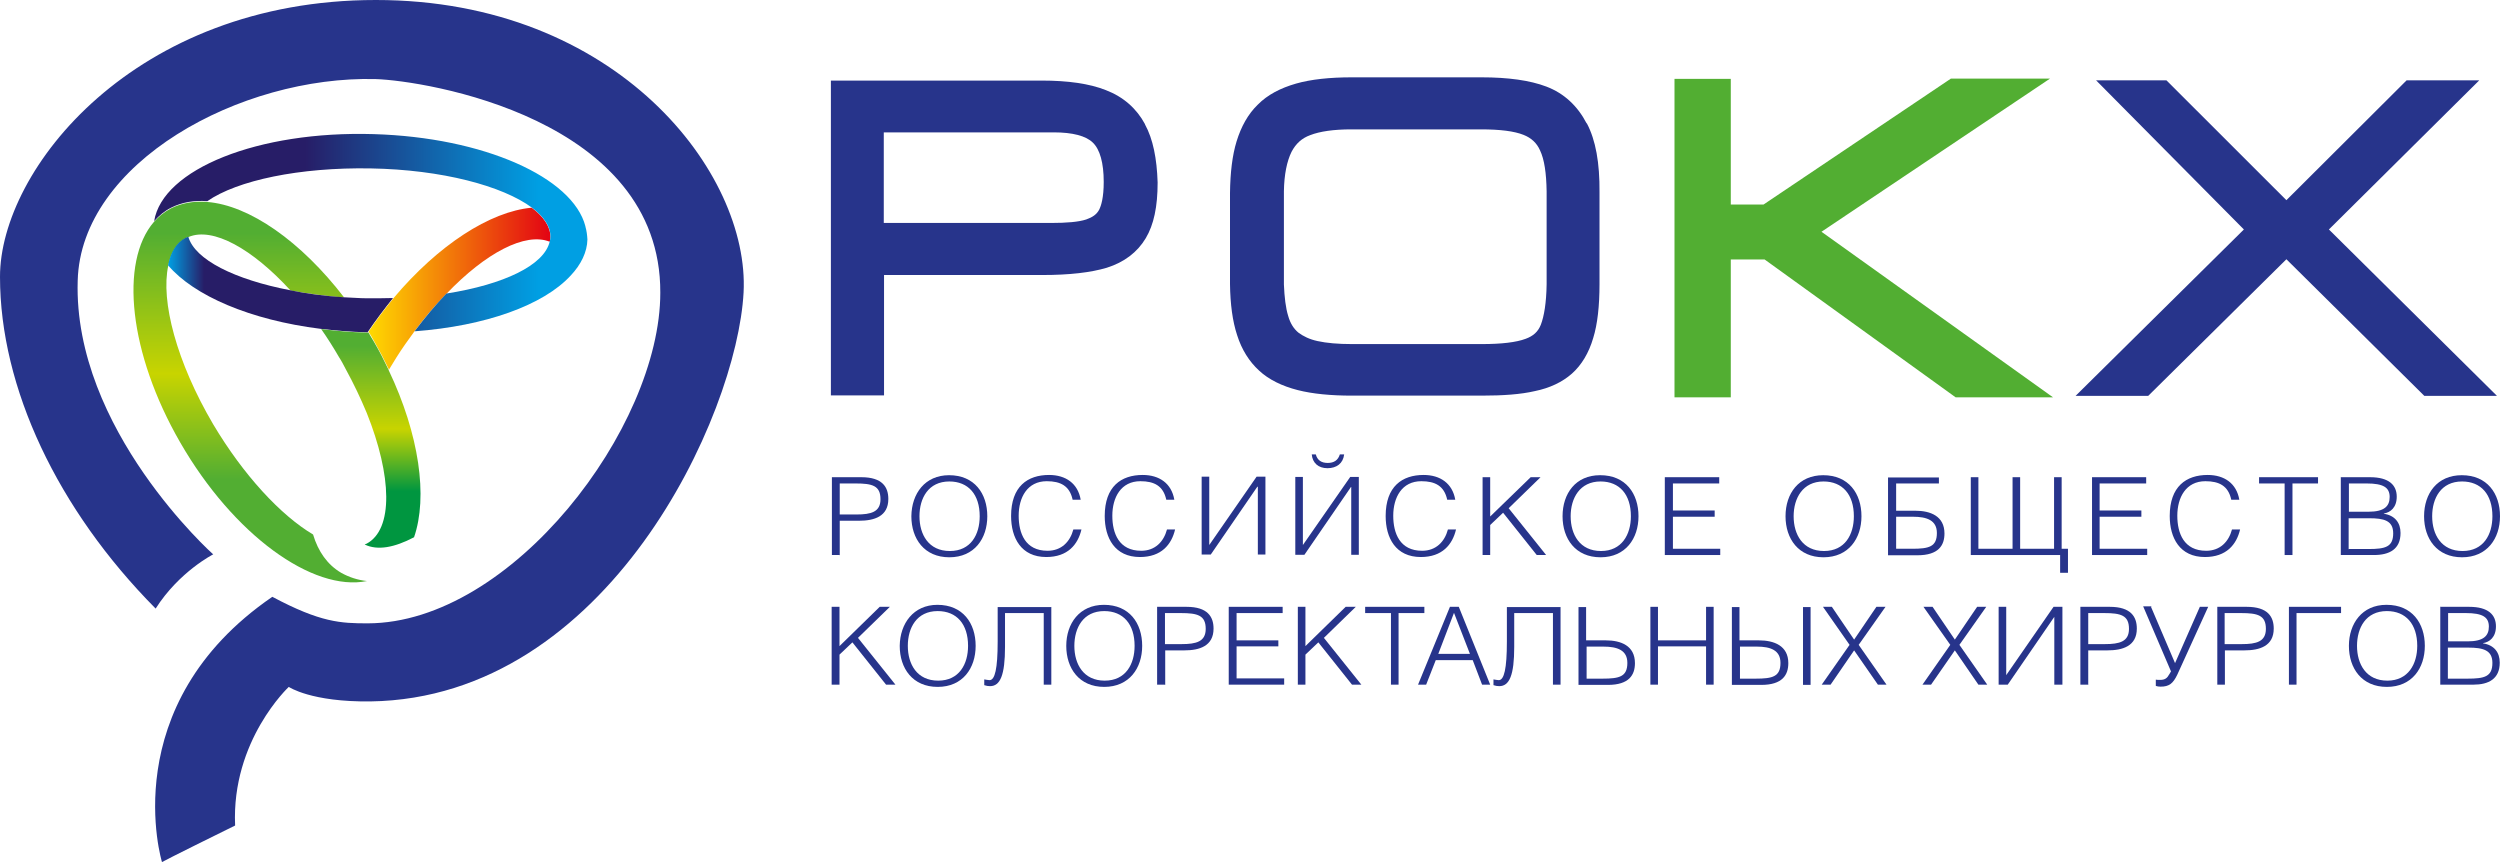 <svg width="174" height="60" viewBox="0 0 174 60" fill="none" xmlns="http://www.w3.org/2000/svg">
<path d="M79.69 8.639C79.109 7.559 78.193 6.74 76.96 6.27C75.815 5.817 74.317 5.608 72.503 5.608H57.83V27.518H61.529V19.141H72.556C74.441 19.141 75.92 18.967 77.03 18.636C78.246 18.253 79.162 17.556 79.743 16.581C80.306 15.64 80.571 14.386 80.571 12.697C80.518 11.042 80.254 9.684 79.69 8.656V8.639ZM73.155 15.518H61.511V9.213H73.349C74.652 9.213 75.586 9.457 76.061 9.927C76.555 10.398 76.819 11.338 76.819 12.662C76.819 13.759 76.642 14.316 76.502 14.595C76.326 14.926 76.044 15.118 75.603 15.274C75.075 15.448 74.247 15.518 73.155 15.518Z" fill="#27348B"/>
<path d="M110.428 8.586C109.794 7.367 108.86 6.496 107.627 6.026C106.482 5.591 104.967 5.382 103.118 5.382H94.081C92.549 5.382 91.245 5.521 90.206 5.817C89.114 6.131 88.215 6.601 87.546 7.28C86.859 7.942 86.383 8.813 86.066 9.84C85.767 10.816 85.626 12.017 85.608 13.428V19.768C85.626 21.161 85.785 22.363 86.102 23.321C86.419 24.331 86.947 25.167 87.634 25.794C88.303 26.421 89.237 26.874 90.329 27.152C91.351 27.414 92.637 27.536 94.081 27.536H103.118C104.615 27.536 105.848 27.448 106.817 27.222C107.856 27.013 108.737 26.595 109.406 26.003C110.076 25.411 110.586 24.557 110.886 23.53C111.185 22.572 111.326 21.3 111.326 19.768V13.393C111.344 11.338 111.062 9.753 110.445 8.586H110.428ZM107.645 13.289V19.785C107.627 21.074 107.469 22.015 107.24 22.607C107.046 23.094 106.711 23.39 106.183 23.582C105.531 23.826 104.509 23.948 103.135 23.948H94.099C93.13 23.948 92.337 23.878 91.703 23.739C91.139 23.617 90.717 23.408 90.364 23.147C90.047 22.885 89.801 22.502 89.66 21.997C89.484 21.44 89.396 20.673 89.36 19.803V13.306C89.378 12.139 89.572 11.216 89.889 10.572C90.188 9.997 90.611 9.614 91.192 9.405C91.862 9.144 92.831 9.004 94.046 9.004H103.082C104.386 9.004 105.39 9.126 106.042 9.388C106.57 9.597 106.958 9.945 107.187 10.467C107.486 11.094 107.627 12.052 107.645 13.324V13.289Z" fill="#27348B"/>
<path d="M126.598 16.128L142.346 5.573H135.811L122.776 14.334H120.362V5.591H116.646V27.553H120.362V17.956H122.846L136.145 27.553H142.575L126.598 16.128Z" fill="#52AE32" stroke="#52AE32" stroke-width="0.202" stroke-miterlimit="22.926"/>
<path d="M162.092 15.971L172.556 5.591H167.5L159.133 13.933L150.784 5.591H145.887L156.174 15.971L144.46 27.553H149.515L159.133 18.044L168.733 27.553H173.789L162.092 15.971Z" fill="#27348B"/>
<path d="M58.429 38.63H57.9V33.213H59.944C61.423 33.213 61.828 33.91 61.828 34.728C61.828 35.948 60.842 36.244 59.785 36.244H58.446V38.647H58.429V38.63ZM58.429 35.808H59.609C60.63 35.808 61.282 35.634 61.282 34.746C61.282 33.805 60.718 33.649 59.556 33.649H58.446V35.808H58.429Z" fill="#27348B"/>
<path d="M66.056 33.074C67.817 33.074 68.716 34.346 68.716 35.93C68.716 37.48 67.817 38.787 66.074 38.787C64.33 38.787 63.431 37.498 63.431 35.93C63.449 34.346 64.383 33.074 66.056 33.074ZM68.187 35.93C68.187 34.415 67.395 33.51 66.074 33.51C64.612 33.51 63.995 34.676 63.995 35.93C63.995 37.202 64.629 38.351 66.109 38.351C67.571 38.351 68.187 37.202 68.187 35.93Z" fill="#27348B"/>
<path d="M74.652 34.764C74.441 33.823 73.824 33.492 72.855 33.492C71.499 33.492 70.9 34.624 70.9 35.895C70.9 37.115 71.358 38.334 72.908 38.334C73.877 38.334 74.476 37.707 74.705 36.853H75.269C75.022 37.898 74.317 38.769 72.82 38.769C71.076 38.769 70.372 37.446 70.372 35.913C70.372 33.858 71.517 33.057 73.014 33.057C74.176 33.057 75.022 33.649 75.216 34.781H74.652V34.764Z" fill="#27348B"/>
<path d="M81.17 34.764C80.958 33.823 80.342 33.492 79.373 33.492C78.016 33.492 77.418 34.624 77.418 35.895C77.418 37.115 77.876 38.334 79.426 38.334C80.394 38.334 80.993 37.707 81.222 36.853H81.786C81.54 37.898 80.835 38.769 79.338 38.769C77.594 38.769 76.889 37.446 76.889 35.913C76.889 33.858 78.034 33.057 79.531 33.057C80.694 33.057 81.54 33.649 81.733 34.781H81.17V34.764Z" fill="#27348B"/>
<path d="M84.164 37.933L87.458 33.178H88.074V38.595H87.546V33.875H87.511L84.27 38.595H83.635V33.178H84.164V37.933Z" fill="#27348B"/>
<path d="M90.681 37.933L93.975 33.196H94.574V38.613H94.046V33.893H94.028L90.787 38.613H90.153V33.196H90.681V37.933ZM91.58 31.628C91.686 32.029 91.967 32.221 92.408 32.221C92.848 32.221 93.13 32.029 93.253 31.628H93.553C93.482 32.255 93.024 32.587 92.39 32.587C91.756 32.587 91.351 32.221 91.298 31.628H91.597H91.58Z" fill="#27348B"/>
<path d="M100.722 34.764C100.511 33.823 99.894 33.492 98.925 33.492C97.569 33.492 96.97 34.624 96.97 35.895C96.97 37.115 97.428 38.334 98.978 38.334C99.947 38.334 100.546 37.707 100.775 36.853H101.339C101.092 37.898 100.387 38.769 98.89 38.769C97.146 38.769 96.442 37.446 96.442 35.913C96.442 33.858 97.587 33.057 99.084 33.057C100.246 33.057 101.092 33.649 101.286 34.781H100.722V34.764Z" fill="#27348B"/>
<path d="M103.717 35.948L106.535 33.213H107.222L105.003 35.373L107.61 38.63H106.958L104.615 35.686L103.717 36.54V38.63H103.188V33.213H103.717V35.948Z" fill="#27348B"/>
<path d="M111.379 33.074C113.14 33.074 114.039 34.346 114.039 35.93C114.039 37.48 113.141 38.787 111.397 38.787C109.653 38.787 108.754 37.498 108.754 35.93C108.754 34.346 109.67 33.074 111.361 33.074H111.379ZM113.51 35.93C113.51 34.415 112.718 33.51 111.397 33.51C109.952 33.51 109.318 34.676 109.318 35.93C109.318 37.202 109.952 38.351 111.432 38.351C112.876 38.351 113.51 37.202 113.51 35.93Z" fill="#27348B"/>
<path d="M119.658 33.213V33.649H116.435V35.53H119.341V35.965H116.435V38.194H119.729V38.63H115.871V33.213H119.658Z" fill="#27348B"/>
<path d="M126.898 33.074C128.659 33.074 129.558 34.346 129.558 35.93C129.558 37.48 128.659 38.787 126.915 38.787C125.172 38.787 124.273 37.498 124.273 35.93C124.273 34.346 125.189 33.074 126.898 33.074ZM129.029 35.93C129.029 34.415 128.237 33.51 126.915 33.51C125.471 33.51 124.837 34.676 124.837 35.93C124.837 37.202 125.471 38.351 126.951 38.351C128.413 38.351 129.029 37.202 129.029 35.93Z" fill="#27348B"/>
<path d="M134.948 33.213V33.649H131.971V35.547H133.31C134.349 35.547 135.335 35.913 135.335 37.132C135.335 37.951 134.93 38.647 133.451 38.647H131.407V33.231H134.948V33.213ZM131.971 38.194H133.081C134.261 38.194 134.807 38.055 134.807 37.097C134.807 36.209 134.102 35.965 133.151 35.965H131.971V38.194Z" fill="#27348B"/>
<path d="M137.731 38.194H140.074V33.213H140.602V38.194H142.963V33.213H143.491V38.194H143.931V39.866H143.385V38.63H137.167V33.213H137.696V38.194H137.731Z" fill="#27348B"/>
<path d="M149.374 33.213V33.649H146.133V35.53H149.04V35.965H146.133V38.194H149.445V38.63H145.605V33.213H149.374Z" fill="#27348B"/>
<path d="M155.293 34.764C155.082 33.823 154.465 33.492 153.496 33.492C152.14 33.492 151.541 34.624 151.541 35.895C151.541 37.115 151.999 38.334 153.549 38.334C154.518 38.334 155.117 37.707 155.346 36.853H155.91C155.663 37.898 154.958 38.769 153.461 38.769C151.717 38.769 151.013 37.446 151.013 35.913C151.013 33.858 152.158 33.057 153.655 33.057C154.818 33.057 155.663 33.649 155.857 34.781H155.293V34.764Z" fill="#27348B"/>
<path d="M159.556 38.63H159.01V33.649H157.231V33.213H161.335V33.649H159.556V38.63Z" fill="#27348B"/>
<path d="M162.92 33.213H164.946C166.285 33.213 166.813 33.771 166.813 34.572C166.813 35.321 166.373 35.669 165.915 35.739V35.756C166.69 35.878 167.077 36.383 167.077 37.097C167.077 38.229 166.302 38.63 165.228 38.63H162.92V33.196H162.903L162.92 33.213ZM163.484 35.617H164.84C165.95 35.617 166.32 35.234 166.32 34.589C166.32 33.927 165.88 33.649 164.717 33.649H163.484V35.617ZM163.484 38.212H164.84C166.02 38.212 166.566 38.073 166.566 37.115C166.566 36.226 165.915 36.07 164.893 36.07H163.466V38.229H163.484V38.212Z" fill="#27348B"/>
<path d="M171.34 33.074C173.102 33.074 174 34.346 174 35.93C174 37.48 173.102 38.787 171.358 38.787C169.614 38.787 168.716 37.498 168.716 35.93C168.716 34.346 169.632 33.074 171.34 33.074ZM173.472 35.93C173.472 34.415 172.679 33.51 171.358 33.51C169.896 33.51 169.279 34.676 169.279 35.93C169.279 37.202 169.913 38.351 171.393 38.351C172.855 38.351 173.472 37.202 173.472 35.93Z" fill="#27348B"/>
<path d="M58.429 44.969L61.229 42.235H61.934L59.715 44.395L62.322 47.652H61.67L59.327 44.708L58.429 45.562V47.652H57.883V42.235H58.429V44.969Z" fill="#27348B"/>
<path d="M65.246 42.096C67.007 42.096 67.905 43.367 67.905 44.952C67.905 46.502 67.007 47.808 65.263 47.808C63.519 47.808 62.621 46.52 62.621 44.952C62.639 43.402 63.572 42.096 65.246 42.096ZM67.377 44.952C67.377 43.437 66.584 42.531 65.263 42.531C63.801 42.531 63.184 43.698 63.184 44.952C63.184 46.223 63.819 47.373 65.298 47.373C66.76 47.373 67.377 46.223 67.377 44.952Z" fill="#27348B"/>
<path d="M73.172 42.235V47.652H72.644V42.67H69.949V45.022C69.949 46.99 69.614 47.756 68.909 47.756C68.769 47.756 68.663 47.739 68.504 47.687V47.286C68.628 47.303 68.769 47.338 68.874 47.338C69.244 47.338 69.438 46.554 69.438 44.656V42.252H73.19L73.172 42.235Z" fill="#27348B"/>
<path d="M76.836 42.096C78.598 42.096 79.496 43.367 79.496 44.952C79.496 46.502 78.598 47.808 76.854 47.808C75.11 47.808 74.212 46.52 74.212 44.952C74.212 43.402 75.128 42.096 76.836 42.096ZM78.968 44.952C78.968 43.437 78.175 42.531 76.854 42.531C75.392 42.531 74.775 43.698 74.775 44.952C74.775 46.223 75.409 47.373 76.889 47.373C78.351 47.373 78.968 46.223 78.968 44.952Z" fill="#27348B"/>
<path d="M81.064 47.652H80.535V42.235H82.579C84.058 42.235 84.463 42.932 84.463 43.75C84.463 44.969 83.477 45.266 82.438 45.266H81.099V47.669H81.082L81.064 47.652ZM81.064 44.83H82.244C83.266 44.83 83.918 44.656 83.918 43.768C83.918 42.827 83.354 42.67 82.191 42.67H81.082V44.83H81.064Z" fill="#27348B"/>
<path d="M89.272 42.235V42.67H86.066V44.569H88.973V44.987H86.066V47.216H89.378V47.652H85.52V42.235H89.272Z" fill="#27348B"/>
<path d="M90.858 44.969L93.658 42.235H94.363L92.143 44.395L94.75 47.652H94.099L91.756 44.708L90.858 45.562V47.652H90.329V42.235H90.858V44.969Z" fill="#27348B"/>
<path d="M97.34 47.652H96.811V42.67H95.015V42.235H99.136V42.67H97.34V47.652Z" fill="#27348B"/>
<path d="M101.532 42.235L103.717 47.652H103.153L102.501 45.945H99.929L99.26 47.652H98.696L100.916 42.235H101.515H101.532ZM100.105 45.509H102.307L101.198 42.653L100.105 45.509Z" fill="#27348B"/>
<path d="M108.614 42.235V47.652H108.085V42.67H105.39V45.022C105.39 46.99 105.055 47.756 104.351 47.756C104.21 47.756 104.104 47.739 103.946 47.687V47.286C104.069 47.303 104.21 47.338 104.315 47.338C104.685 47.338 104.879 46.554 104.879 44.656V42.252H108.631L108.614 42.235Z" fill="#27348B"/>
<path d="M110.428 44.569H111.767C112.806 44.569 113.792 44.935 113.792 46.154C113.792 46.972 113.387 47.669 111.908 47.669H109.864V42.253H110.393V44.569H110.41H110.428ZM110.428 47.234H111.538C112.718 47.234 113.264 47.094 113.264 46.136C113.264 45.248 112.559 45.004 111.608 45.004H110.428V47.234Z" fill="#27348B"/>
<path d="M115.395 44.569H118.742V42.235H119.27V47.652H118.742V44.987H115.395V47.652H114.867V42.235H115.395V44.569Z" fill="#27348B"/>
<path d="M121.085 44.569H122.424C123.463 44.569 124.467 44.935 124.467 46.154C124.467 46.972 124.062 47.669 122.582 47.669H120.539V42.253H121.067V44.569H121.085ZM121.085 47.234H122.195C123.375 47.234 123.921 47.094 123.921 46.136C123.921 45.248 123.216 45.004 122.283 45.004H121.102V47.234H121.085ZM126.017 47.669H125.489V42.253H126.017V47.669Z" fill="#27348B"/>
<path d="M127.497 42.235L129.047 44.517L130.597 42.235H131.231L129.364 44.882L131.301 47.652H130.702L129.047 45.266L127.409 47.652H126.792L128.73 44.882L126.88 42.235H127.497Z" fill="#27348B"/>
<path d="M134.507 42.235L136.057 44.517L137.608 42.235H138.242L136.375 44.882L138.312 47.652H137.696L136.057 45.266L134.402 47.652H133.803L135.74 44.882L133.873 42.235H134.507Z" fill="#27348B"/>
<path d="M139.633 46.99L142.927 42.235H143.544V47.652H142.98V42.932L139.739 47.652H139.105V42.235H139.633V46.99Z" fill="#27348B"/>
<path d="M145.323 47.652H144.794V42.235H146.838C148.317 42.235 148.723 42.932 148.723 43.75C148.723 44.969 147.736 45.266 146.679 45.266H145.341V47.669H145.323V47.652ZM145.323 44.83H146.503C147.525 44.83 148.177 44.656 148.177 43.768C148.177 42.827 147.613 42.67 146.45 42.67H145.341V44.83H145.323Z" fill="#27348B"/>
<path d="M149.709 42.235L151.383 46.154L153.109 42.235H153.69L151.541 46.955C151.242 47.582 150.96 47.791 150.379 47.791C150.255 47.791 150.132 47.774 150.044 47.739V47.303C150.114 47.321 150.238 47.321 150.343 47.321C150.678 47.321 150.836 47.199 150.977 46.938L151.101 46.729L149.163 42.2H149.744V42.218L149.709 42.235Z" fill="#27348B"/>
<path d="M154.853 47.652H154.324V42.235H156.368C157.847 42.235 158.252 42.932 158.252 43.75C158.252 44.969 157.266 45.266 156.209 45.266H154.853V47.669V47.652ZM154.853 44.83H156.033C157.055 44.83 157.706 44.656 157.706 43.768C157.706 42.827 157.143 42.67 155.98 42.67H154.835V44.83H154.853Z" fill="#27348B"/>
<path d="M162.938 42.235V42.67H159.838V47.652H159.309V42.235H162.938Z" fill="#27348B"/>
<path d="M166.109 42.096C167.87 42.096 168.768 43.367 168.768 44.952C168.768 46.502 167.87 47.808 166.126 47.808C164.382 47.808 163.484 46.52 163.484 44.952C163.484 43.402 164.4 42.096 166.091 42.096H166.109ZM168.24 44.952C168.24 43.437 167.447 42.531 166.126 42.531C164.664 42.531 164.048 43.698 164.048 44.952C164.048 46.223 164.682 47.373 166.161 47.373C167.606 47.373 168.24 46.223 168.24 44.952Z" fill="#27348B"/>
<path d="M169.825 42.235H171.851C173.19 42.235 173.718 42.792 173.718 43.594C173.718 44.343 173.278 44.691 172.82 44.761V44.778C173.595 44.9 173.982 45.405 173.982 46.119C173.982 47.251 173.207 47.652 172.15 47.652H169.843V42.218H169.825V42.235ZM170.389 44.639H171.745C172.855 44.639 173.225 44.255 173.225 43.611C173.225 42.949 172.784 42.67 171.622 42.67H170.389V44.639ZM170.389 47.234H171.745C172.925 47.234 173.471 47.094 173.471 46.136C173.471 45.248 172.82 45.074 171.798 45.074H170.371V47.234H170.389Z" fill="#27348B"/>
<path fill-rule="evenodd" clip-rule="evenodd" d="M23.745 39.867C22.794 39.309 22.142 38.386 21.79 37.202C19.535 35.861 16.945 33.074 14.832 29.521C12.295 25.202 11.168 20.952 11.714 18.479C11.908 17.573 12.313 16.894 12.947 16.563C13 16.546 13.035 16.511 13.123 16.494C14.814 15.78 17.562 17.312 20.222 20.221C21.384 20.43 22.653 20.604 23.956 20.708C20.944 16.79 17.351 14.282 14.409 14.055C13.493 13.986 12.648 14.125 11.89 14.508C11.432 14.752 11.044 15.065 10.71 15.448C8.314 18.235 8.966 24.592 12.542 30.793C16.241 37.219 21.772 41.208 25.542 40.441C24.907 40.372 24.308 40.18 23.745 39.867Z" fill="url(#paint0_linear_111_451)"/>
<path fill-rule="evenodd" clip-rule="evenodd" d="M25.506 23.129H25.524H25.542H25.559H25.577L25.594 23.112C26.158 22.276 26.757 21.492 27.356 20.743C26.792 20.761 26.176 20.761 25.542 20.761C25.013 20.761 24.485 20.708 23.939 20.691C22.6 20.604 21.367 20.447 20.204 20.203C16.329 19.454 13.563 18.078 13.105 16.476C13.053 16.494 13 16.528 12.929 16.546C12.278 16.877 11.872 17.556 11.696 18.462C13.493 20.586 17.439 22.276 22.3 22.885C23.322 23.007 24.379 23.094 25.471 23.129H25.506Z" fill="url(#paint1_linear_111_451)"/>
<path fill-rule="evenodd" clip-rule="evenodd" d="M37.009 14.456C34.102 14.717 30.491 17.068 27.409 20.726C26.81 21.475 26.193 22.258 25.647 23.094L25.665 23.112C25.788 23.303 25.911 23.512 26.035 23.739C26.422 24.418 26.757 25.062 27.074 25.724C27.25 25.428 27.409 25.167 27.585 24.888C27.99 24.244 28.413 23.652 28.835 23.077C29.558 22.102 30.315 21.213 31.073 20.447C33.803 17.591 36.569 16.145 38.26 16.824C38.277 16.737 38.312 16.633 38.312 16.511C38.312 15.762 37.819 15.065 37.009 14.456Z" fill="url(#paint2_linear_111_451)"/>
<path fill-rule="evenodd" clip-rule="evenodd" d="M40.743 15.745C39.863 12.348 33.68 9.562 26.017 9.335C17.967 9.091 11.309 11.774 10.727 15.396C11.062 15.013 11.45 14.682 11.908 14.456C12.665 14.072 13.511 13.933 14.427 14.003C16.505 12.557 20.838 11.634 25.806 11.721C30.756 11.808 34.983 12.94 37.027 14.456C37.855 15.083 38.33 15.779 38.312 16.493C38.312 16.581 38.295 16.702 38.26 16.807C37.89 18.462 35.054 19.803 31.073 20.43C30.315 21.213 29.576 22.102 28.853 23.059C33.768 22.694 37.819 21.248 39.722 19.176C40.444 18.409 40.867 17.538 40.884 16.668C40.867 16.354 40.831 16.075 40.743 15.762V15.745Z" fill="url(#paint3_linear_111_451)"/>
<path fill-rule="evenodd" clip-rule="evenodd" d="M27.056 25.759C26.739 25.097 26.405 24.435 26.017 23.773C25.894 23.564 25.771 23.373 25.647 23.146C25.63 23.146 25.63 23.146 25.594 23.146C25.577 23.146 25.542 23.146 25.524 23.146C24.432 23.129 23.375 23.025 22.353 22.903C22.794 23.53 23.199 24.174 23.604 24.871C23.78 25.132 23.921 25.428 24.062 25.689C24.626 26.717 25.101 27.727 25.524 28.737C27.285 33.126 27.391 36.853 25.506 37.846C25.453 37.864 25.436 37.864 25.383 37.898C26.281 38.334 27.462 38.107 28.818 37.393C29.787 34.589 29.188 30.253 27.056 25.776V25.759Z" fill="url(#paint4_linear_111_451)"/>
<path d="M25.648 23.13L25.63 23.112L25.612 23.13C25.63 23.13 25.63 23.13 25.666 23.13H25.648Z" fill="#1F3D8D"/>
<path d="M14.849 38.578C14.849 38.578 12.471 39.779 10.833 42.357C3.999 35.46 0 26.978 0 19.263C0 11.791 9.354 0 26.158 0C42.963 0 52.193 12.052 51.753 20.36C51.295 28.929 42.311 48.575 25.788 48.819C21.649 48.871 20.099 47.808 20.099 47.808C20.099 47.808 16.1 51.536 16.364 57.457C11.696 59.756 11.274 60 11.274 60C11.274 60 7.927 49.097 18.954 41.538C22.318 43.332 23.727 43.385 25.595 43.385C35.6 43.367 45.957 29.765 45.957 20.377C46.01 8.203 29.54 5.608 26.14 5.504C16.734 5.26 5.619 11.321 5.408 19.541C5.091 29.887 14.832 38.578 14.832 38.578H14.849Z" fill="#27348B"/>
<defs>
<linearGradient id="paint0_linear_111_451" x1="18.178" y1="39.153" x2="18.178" y2="13.968" gradientUnits="userSpaceOnUse">
<stop stop-color="#52AE32"/>
<stop offset="0.231" stop-color="#52AE32"/>
<stop offset="0.522" stop-color="#C8D400"/>
<stop offset="0.91" stop-color="#52AE32"/>
<stop offset="1" stop-color="#52AE32"/>
</linearGradient>
<linearGradient id="paint1_linear_111_451" x1="11.714" y1="19.611" x2="27.215" y2="19.611" gradientUnits="userSpaceOnUse">
<stop stop-color="#009FE3"/>
<stop offset="0.161" stop-color="#271D67"/>
<stop offset="1" stop-color="#271D67"/>
</linearGradient>
<linearGradient id="paint2_linear_111_451" x1="25.506" y1="20.081" x2="38.119" y2="20.081" gradientUnits="userSpaceOnUse">
<stop stop-color="#FFDD00"/>
<stop offset="1" stop-color="#E30613"/>
</linearGradient>
<linearGradient id="paint3_linear_111_451" x1="10.727" y1="16.25" x2="40.779" y2="16.25" gradientUnits="userSpaceOnUse">
<stop stop-color="#271D67"/>
<stop offset="0.349" stop-color="#271D67"/>
<stop offset="0.89" stop-color="#009FE3"/>
<stop offset="1" stop-color="#009FE3"/>
</linearGradient>
<linearGradient id="paint4_linear_111_451" x1="25.295" y1="37.62" x2="25.295" y2="22.746" gradientUnits="userSpaceOnUse">
<stop stop-color="#009640"/>
<stop offset="0.231" stop-color="#009640"/>
<stop offset="0.522" stop-color="#C8D400"/>
<stop offset="0.91" stop-color="#52AE32"/>
<stop offset="1" stop-color="#52AE32"/>
</linearGradient>
</defs>
</svg>
